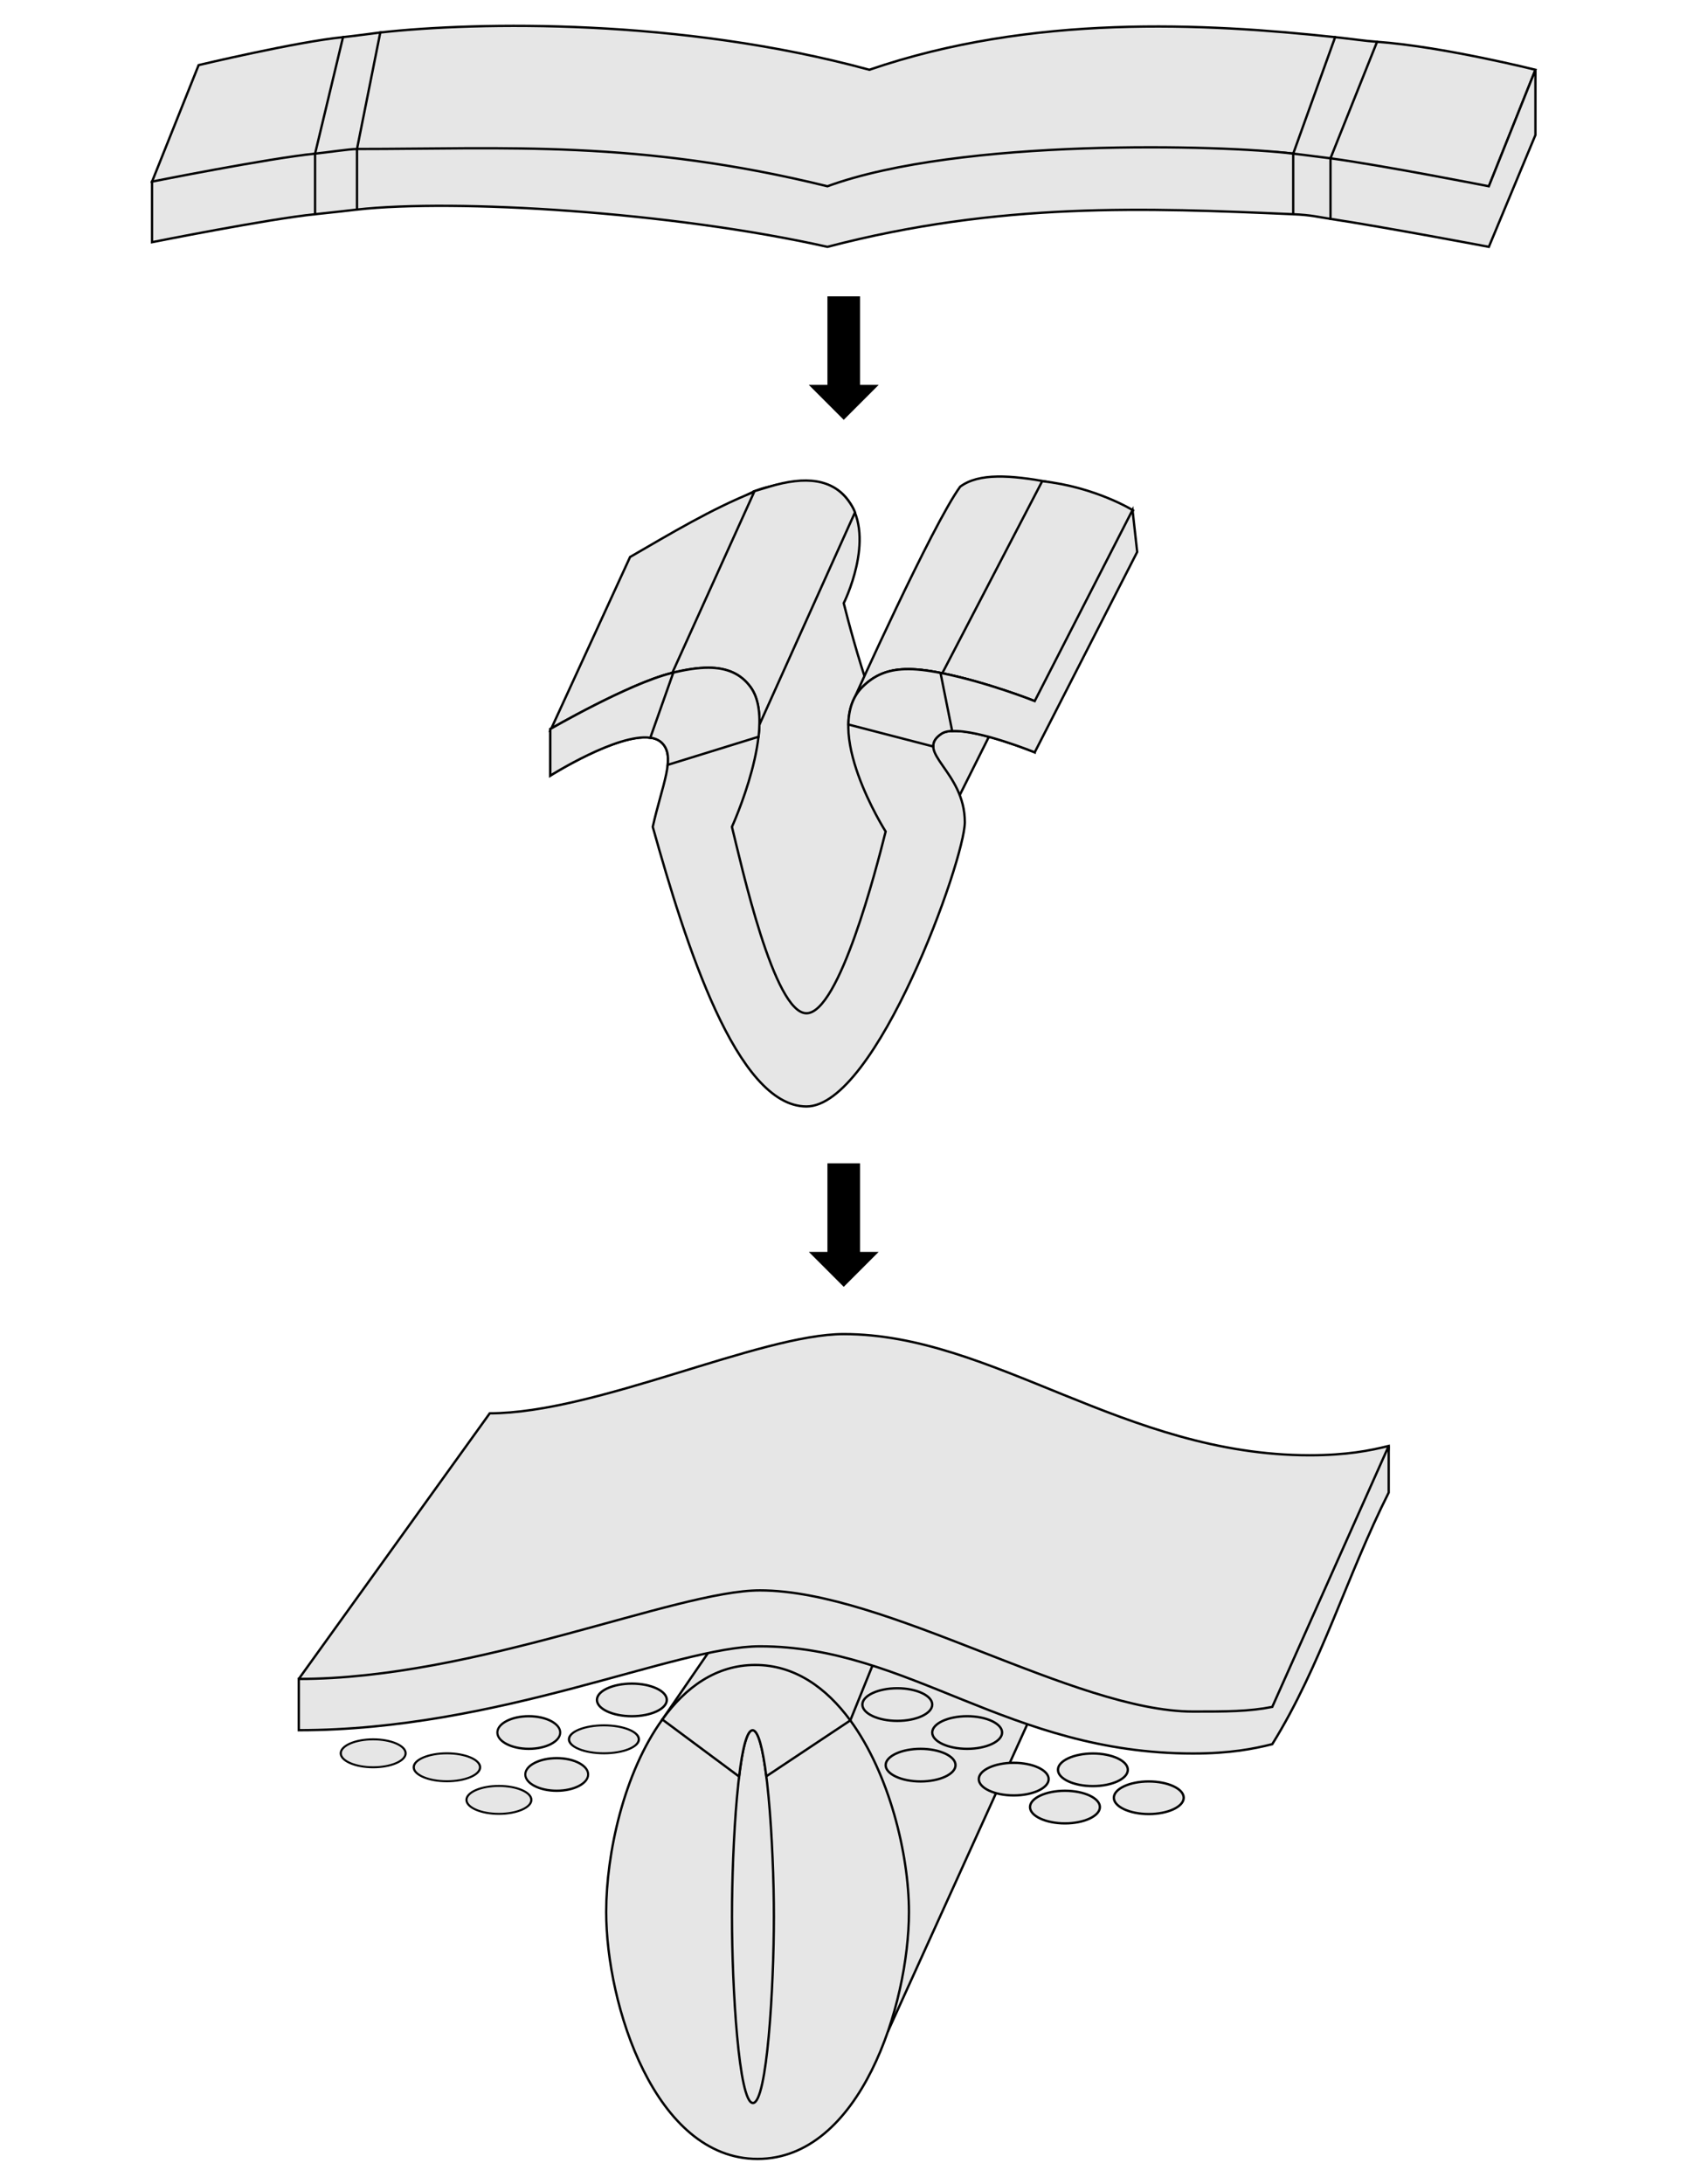 <?xml version="1.0" encoding="UTF-8" standalone="no"?>
<!DOCTYPE svg PUBLIC "-//W3C//DTD SVG 1.1//EN" "http://www.w3.org/Graphics/SVG/1.1/DTD/svg11.dtd">
<svg width="100%" height="100%" viewBox="0 0 816 1056" version="1.1" xmlns="http://www.w3.org/2000/svg" xmlns:xlink="http://www.w3.org/1999/xlink" xml:space="preserve" xmlns:serif="http://www.serif.com/" style="fill-rule:evenodd;clip-rule:evenodd;">
    <g transform="matrix(2.253,0,0,2.253,-128.107,-149.956)">
        <path d="M243.58,215.06C240.95,207.4 238.89,199.54 238,196C238,196 244.958,182.141 239,174C235.602,169.357 230,169 222,171C201.198,175.421 201.196,213.862 201,211C215,224 205,269 228.877,285.14C239.997,289 256.267,250.23 261.997,239L270.997,221C270.997,221 246.887,224.689 243.577,215.058L243.58,215.06Z" style="fill:rgb(230,230,230);fill-rule:nonzero;stroke:black;stroke-width:0.5px;"/>
    </g>
    <g transform="matrix(2.253,0,0,2.253,-128.107,-149.956)">
        <path d="M240,217C240,217 257.042,179.141 263,171C267,168 273.887,168.525 282,170C283.461,177.274 278.4,215.882 259,211C250.914,209.383 246.069,209.931 242,214M201,211C205.505,217.876 214.73,217.839 219.883,222.117L240.417,176.513C240.417,176.513 240.116,175.524 239.001,174C235.602,169.356 229.896,168.618 222.001,171L218.655,172.009L201.015,210.989" style="fill:rgb(230,230,230);fill-rule:nonzero;stroke:black;stroke-width:0.5px;"/>
    </g>
    <g transform="matrix(2.253,0,0,2.253,-127.807,-149.768)">
        <path d="M280.48,169.73C292,171 300,176 300,176L279,217C279,217 269,213 259,211L280.48,169.73ZM201,211C191.74,213.315 175,223 175,223L192,186C200.809,180.912 209.37,175.742 218.654,172.009L201.004,210.999" style="fill:rgb(230,230,230);fill-rule:nonzero;stroke:black;stroke-width:0.5px;"/>
    </g>
    <g transform="matrix(2.253,0,0,2.253,-128.107,-149.956)">
        <path d="M209,209.84C206.664,209.825 204,210.246 201,210.996C191.74,213.311 175,222.996 175,222.996L175,232.996C175,232.996 194,220.996 199,225.996C202,228.996 199,234.996 197,243.996C204,268.996 215,303.996 230,303.996C245,303.996 264,250.996 264,242.996C264,231.996 253,227.996 259,223.996C262.882,221.408 279,227.996 279,227.996L279,216.996C279,216.996 269,212.996 259,210.996C250.914,209.379 246.069,209.927 242,213.996C233,222.996 247,244.996 247,244.996C245,252.996 237,283.996 230,283.996C223,283.996 216,251.996 214,243.996C214,243.996 223.958,222.137 218,213.996C215.876,211.094 212.893,209.864 209,209.84Z" style="fill:rgb(230,230,230);fill-rule:nonzero;stroke:black;stroke-width:0.5px;"/>
    </g>
    <g transform="matrix(2.253,0,0,2.253,-128.107,-149.956)">
        <path d="M209,209.84C206.66,209.83 204,210.25 201,211C198.46,211.64 195.35,212.83 192.19,214.22L194.47,224.81C196.38,224.66 197.98,224.98 199,226C200.14,227.14 200.42,228.69 200.22,230.69L219.72,224.66C220.19,220.48 219.88,216.56 218,214C215.88,211.1 212.89,209.87 209,209.84ZM251.12,210.16C247.37,210.28 244.54,211.46 242,214C239.89,216.11 239.06,218.94 239,222.03L257.22,226.75C257.18,225.78 257.66,224.89 259,224C259.87,223.42 261.35,223.31 263.12,223.47L265.84,212.66C263.64,212.05 261.33,211.47 259,211C255.97,210.39 253.38,210.08 251.12,210.16Z" style="fill:rgb(230,230,230);fill-rule:nonzero;stroke:black;stroke-width:0.5px;"/>
    </g>
    <g transform="matrix(2.253,0,0,2.253,-128.107,-149.956)">
        <path d="M201.41,210.91C201.272,210.943 201.143,210.969 201.004,211.004C191.744,213.319 175.004,223.004 175.004,223.004L175.004,233.004C175.004,233.004 189.464,223.886 196.473,224.879L201.41,210.91ZM258.785,210.973L261.285,223.442C267.095,223.152 279.005,228.002 279.005,228.002L301.005,185.002L300.005,176.002L279.005,217.002C279.005,217.002 269.005,213.002 259.005,211.002C258.928,210.986 258.862,210.985 258.786,210.97L258.785,210.973Z" style="fill:rgb(230,230,230);fill-rule:nonzero;stroke:black;stroke-width:0.5px;"/>
    </g>
    <g transform="matrix(2.253,0,0,2.253,-140.49,-135.244)">
        <path d="M249,75C208.47,63.946 165.04,64.663 144,67C141.508,71.394 135,84 139,92C170.955,92 199.248,93.993 240,104C268.528,93.59 324.864,91.108 340,93C350,89 355,79 349,68C321,65 284,63 249,75Z" style="fill:rgb(230,230,230);fill-rule:nonzero;stroke:black;stroke-width:0.5px;"/>
    </g>
    <g transform="matrix(2.253,0,0,2.253,-140.49,-135.244)">
        <path d="M340,93C340,93 345,99 348,94C360,84 360,74 358,69C355.319,68.809 352.933,68.421 349,68L340,93ZM144,67C144,67 137.866,67.813 136,68C130,74 125,89 130,93C133.174,95.218 137.633,92.614 139,92L144,67Z" style="fill:rgb(230,230,230);fill-rule:nonzero;stroke:black;stroke-width:0.5px;"/>
    </g>
    <g transform="matrix(2.253,0,0,2.253,-140.49,-135.244)">
        <path d="M240,113C206.333,105.453 160.037,102.663 139,105C135,104 135,94 139,92C170.955,92 199.248,89.993 240,100C268.528,89.59 324.864,91.108 340,93C343,97 342,102 340,106C308.516,104.635 277.008,103.318 240,113Z" style="fill:rgb(230,230,230);fill-rule:nonzero;stroke:black;stroke-width:0.5px;"/>
    </g>
    <g transform="matrix(2.253,0,0,2.253,-140.49,-135.244)">
        <path d="M348,94C355,104 382,100 382,100L392,75C392,75 372,70 358,69L348,94ZM136,68C126,69 105,74 105,74L95,99C95,99 120,98 130,93L136,68Z" style="fill:rgb(230,230,230);fill-rule:nonzero;stroke:black;stroke-width:0.5px;"/>
    </g>
    <g transform="matrix(2.253,0,0,2.253,-140.49,-135.244)">
        <path d="M340,93C340,93 345.337,93.638 348,94C351.235,98.922 349.87,103.007 348,107C345.343,106.6 343.952,106.171 340,106L340,93ZM139,105C139,105 133.004,105.7 130,106C129.284,101.905 127.412,98.196 130,93C132.3,92.77 137.414,92 139,92L139,105Z" style="fill:rgb(230,230,230);fill-rule:nonzero;stroke:black;stroke-width:0.5px;"/>
    </g>
    <g transform="matrix(2.253,0,0,2.253,-140.49,-135.244)">
        <path d="M348,94C359.351,95.544 382,100 382,100L392,75L392,89L382,113C382,113 359.38,108.714 348,107L348,94ZM130,106C120,107 95,112 95,112L95,99C95,99 120,94 130,93L130,106Z" style="fill:rgb(230,230,230);fill-rule:nonzero;stroke:black;stroke-width:0.5px;"/>
    </g>
    <g transform="matrix(2.253,0,0,2.253,-141.616,-139.045)">
        <path d="M253.5,497.61L289.75,417.75C243.819,397.383 239.84,397.637 206.75,443.75C208.801,508.912 208.415,544.24 253.498,497.615L253.5,497.61Z" style="fill:rgb(230,230,230);fill-rule:nonzero;stroke:black;stroke-width:0.5px;"/>
    </g>
    <g transform="matrix(2.253,0,0,2.253,-141.616,-139.045)">
        <path d="M205.06,430.7C196.78,442.13 193,459.52 193,472C193,492 203.5,525 225.5,525C247.5,525 258,492 258,472C258,459.654 253.791,442.33 245.407,430.897L205.06,430.7ZM224.44,433C227.486,433 229.003,457.906 229.003,473C229.003,488.094 227.549,513 224.503,513C221.456,513 220.003,488.094 220.003,473C220.003,457.906 221.394,433 224.44,433Z" style="fill:rgb(230,230,230);fill-rule:nonzero;stroke:black;stroke-width:0.5px;"/>
    </g>
    <g transform="matrix(2.253,0,0,2.253,-141.616,-139.045)">
        <path d="M245.41,430.9L205.06,430.706L216.603,413.902C219.937,409.048 253.661,410.494 251.668,415.421L245.41,430.9Z" style="fill:rgb(230,230,230);fill-rule:nonzero;stroke:black;stroke-width:0.5px;"/>
    </g>
    <g transform="matrix(2.253,0,0,2.253,-141.616,-139.045)">
        <path d="M245.41,430.9C240.21,423.82 233.41,419 225,419C216.667,419 210.056,423.734 205.058,430.703L221.534,442.948C222.234,437.088 223.194,433.008 224.434,433.008C225.663,433.008 226.644,437.065 227.376,442.896L245.41,430.9Z" style="fill:rgb(230,230,230);fill-rule:nonzero;stroke:black;stroke-width:0.5px;"/>
    </g>
    <g transform="matrix(2.253,0,0,2.253,-141.616,-139.045)">
        <path d="M225,409C207,409 130,429 127,422L168,365C190.75,365 226,348 244,348C275.965,348 304.359,374 344,374C352,374 357,373 361,372C361,380 343,419 336,431C297.314,440.048 259.538,410.157 225,409Z" style="fill:rgb(230,230,230);fill-rule:nonzero;stroke:black;stroke-width:0.5px;"/>
    </g>
    <g transform="matrix(2.253,0,0,2.253,-141.616,-139.045)">
        <path d="M226,403C208,403 165,422 127,422L127,433C170,433 208,415 226,415C257.965,415 279.359,438 319,438C327,438 332,437 336,436C346.483,419.129 351.912,400.094 361,382L361,372L336,428C331,429 326.098,429 319,429C293.551,429 253.192,403 226,403Z" style="fill:rgb(230,230,230);fill-rule:nonzero;stroke:black;stroke-width:0.5px;"/>
    </g>
    <g id="e" transform="matrix(2.253,0,0,2.253,-141.616,-139.045)">
        <path d="M263,427.5C263,429.42 259.614,431 255.5,431C251.386,431 248,429.42 248,427.5C248,425.58 251.386,424 255.5,424C259.614,424 263,425.58 263,427.5Z" style="fill:rgb(230,230,230);fill-rule:nonzero;stroke:black;stroke-width:0.5px;"/>
    </g>
    <g id="e1" serif:id="e" transform="matrix(2.253,0,0,2.253,-107.828,-125.53)">
        <path d="M263,427.5C263,429.42 259.614,431 255.5,431C251.386,431 248,429.42 248,427.5C248,425.58 251.386,424 255.5,424C259.614,424 263,425.58 263,427.5Z" style="fill:rgb(230,230,230);fill-rule:nonzero;stroke:black;stroke-width:0.5px;"/>
    </g>
    <g id="e2" serif:id="e" transform="matrix(2.253,0,0,2.253,-130.354,-109.762)">
        <path d="M263,427.5C263,429.42 259.614,431 255.5,431C251.386,431 248,429.42 248,427.5C248,425.58 251.386,424 255.5,424C259.614,424 263,425.58 263,427.5Z" style="fill:rgb(230,230,230);fill-rule:nonzero;stroke:black;stroke-width:0.5px;"/>
    </g>
    <g id="e3" serif:id="e" transform="matrix(2.253,0,0,2.253,-85.303,-103.004)">
        <path d="M263,427.5C263,429.42 259.614,431 255.5,431C251.386,431 248,429.42 248,427.5C248,425.58 251.386,424 255.5,424C259.614,424 263,425.58 263,427.5Z" style="fill:rgb(230,230,230);fill-rule:nonzero;stroke:black;stroke-width:0.5px;"/>
    </g>
    <g id="e4" serif:id="e" transform="matrix(2.253,0,0,2.253,-60.525,-89.489)">
        <path d="M263,427.5C263,429.42 259.614,431 255.5,431C251.386,431 248,429.42 248,427.5C248,425.58 251.386,424 255.5,424C259.614,424 263,425.58 263,427.5Z" style="fill:rgb(230,230,230);fill-rule:nonzero;stroke:black;stroke-width:0.5px;"/>
    </g>
    <g id="e5" serif:id="e" transform="matrix(2.253,0,0,2.253,-47.01,-107.509)">
        <path d="M263,427.5C263,429.42 259.614,431 255.5,431C251.386,431 248,429.42 248,427.5C248,425.58 251.386,424 255.5,424C259.614,424 263,425.58 263,427.5Z" style="fill:rgb(230,230,230);fill-rule:nonzero;stroke:black;stroke-width:0.5px;"/>
    </g>
    <g id="e6" serif:id="e" transform="matrix(2.253,0,0,2.253,-19.98,-93.994)">
        <path d="M263,427.5C263,429.42 259.614,431 255.5,431C251.386,431 248,429.42 248,427.5C248,425.58 251.386,424 255.5,424C259.614,424 263,425.58 263,427.5Z" style="fill:rgb(230,230,230);fill-rule:nonzero;stroke:black;stroke-width:0.5px;"/>
    </g>
    <g id="e7" serif:id="e" transform="matrix(2.253,0,0,2.253,-270.01,-141.297)">
        <path d="M263,427.5C263,429.42 259.614,431 255.5,431C251.386,431 248,429.42 248,427.5C248,425.58 251.386,424 255.5,424C259.614,424 263,425.58 263,427.5Z" style="fill:rgb(230,230,230);fill-rule:nonzero;stroke:black;stroke-width:0.5px;"/>
    </g>
    <g id="e8" serif:id="e" transform="matrix(2.253,0,0,1.931,-283.525,15.414)">
        <path d="M263,427.5C263,429.42 259.614,431 255.5,431C251.386,431 248,429.42 248,427.5C248,425.58 251.386,424 255.5,424C259.614,424 263,425.58 263,427.5Z" style="fill:rgb(230,230,230);fill-rule:nonzero;stroke:black;stroke-width:0.5px;"/>
    </g>
    <g id="e9" serif:id="e" transform="matrix(2.027,0,0,2.253,-262.126,-125.53)">
        <path d="M263,427.5C263,429.42 259.614,431 255.5,431C251.386,431 248,429.42 248,427.5C248,425.58 251.386,424 255.5,424C259.614,424 263,425.58 263,427.5Z" style="fill:rgb(230,230,230);fill-rule:nonzero;stroke:black;stroke-width:0.5px;"/>
    </g>
    <g id="e10" serif:id="e" transform="matrix(2.027,0,0,2.253,-248.611,-105.257)">
        <path d="M263,427.5C263,429.42 259.614,431 255.5,431C251.386,431 248,429.42 248,427.5C248,425.58 251.386,424 255.5,424C259.614,424 263,425.58 263,427.5Z" style="fill:rgb(230,230,230);fill-rule:nonzero;stroke:black;stroke-width:0.5px;"/>
    </g>
    <g id="e11" serif:id="e" transform="matrix(2.092,0,0,1.931,-293.179,44.697)">
        <path d="M263,427.5C263,429.42 259.614,431 255.5,431C251.386,431 248,429.42 248,427.5C248,425.58 251.386,424 255.5,424C259.614,424 263,425.58 263,427.5Z" style="fill:rgb(230,230,230);fill-rule:nonzero;stroke:black;stroke-width:0.5px;"/>
    </g>
    <g id="e12" serif:id="e" transform="matrix(2.14,0,0,1.931,-330.603,28.929)">
        <path d="M263,427.5C263,429.42 259.614,431 255.5,431C251.386,431 248,429.42 248,427.5C248,425.58 251.386,424 255.5,424C259.614,424 263,425.58 263,427.5Z" style="fill:rgb(230,230,230);fill-rule:nonzero;stroke:black;stroke-width:0.5px;"/>
    </g>
    <g id="e13" serif:id="e" transform="matrix(2.092,0,0,1.931,-353.997,22.172)">
        <path d="M263,427.5C263,429.42 259.614,431 255.5,431C251.386,431 248,429.42 248,427.5C248,425.58 251.386,424 255.5,424C259.614,424 263,425.58 263,427.5Z" style="fill:rgb(230,230,230);fill-rule:nonzero;stroke:black;stroke-width:0.5px;"/>
    </g>
    <g id="a" transform="matrix(2.253,0,0,2.253,-133.732,-140.493)">
        <path d="M240.5,338.5L233,331L237,331L237,312L244,312L244,331L248,331L240.5,338.5Z" style="fill-rule:nonzero;"/>
    </g>
    <g id="a1" serif:id="a" transform="matrix(2.253,0,0,2.253,-133.732,-559.664)">
        <path d="M240.5,338.5L233,331L237,331L237,312L244,312L244,331L248,331L240.5,338.5Z" style="fill-rule:nonzero;"/>
    </g>
</svg>
